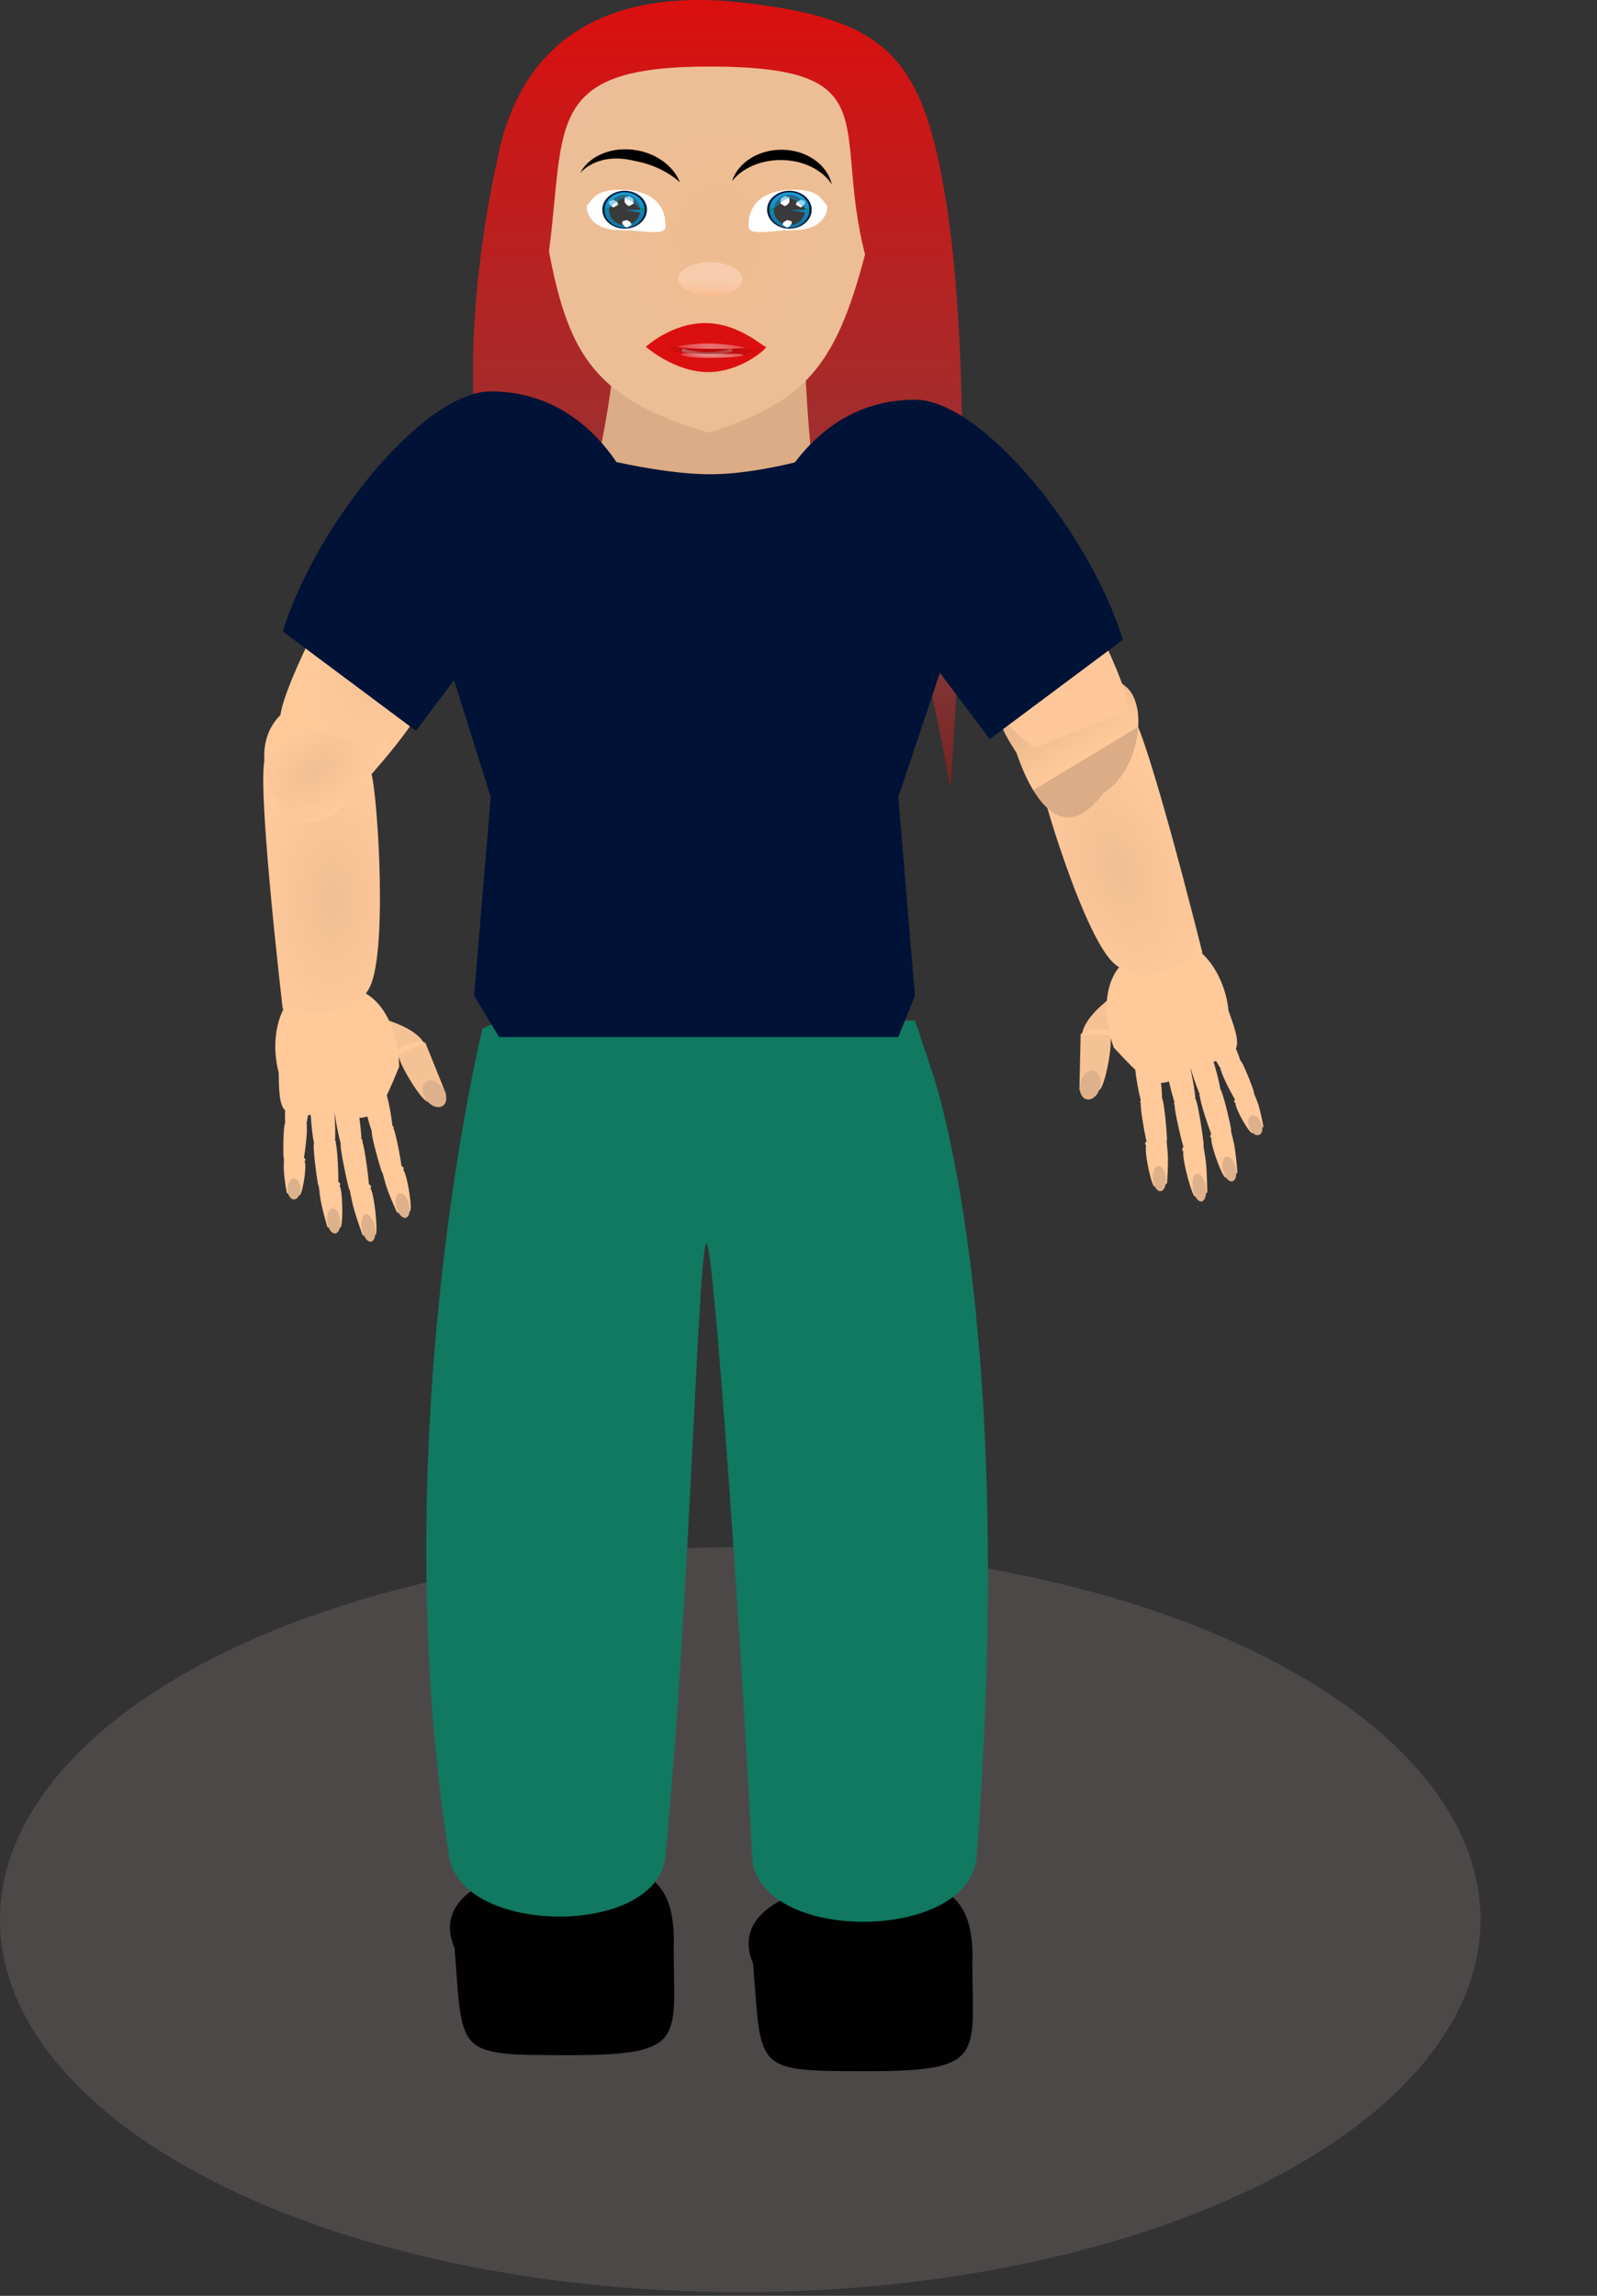 <svg width="96" height="138" viewBox="0 0 96 138" fill="none" xmlns="http://www.w3.org/2000/svg">
<rect x="0" y="0" width="96" height="138" fill="#333333" stroke="none"/>
<g id="Fiona">
<ellipse id="floor" cx="44.5" cy="115.389" rx="44.5" ry="22.389" fill="#4D4848"/>
<path id="chest" d="M31.212 26.056C38.875 28.01 47.906 27.93 53.074 26.056C62.468 22.65 51.78 35.548 53.852 60.757C54.352 66.833 43.341 72.725 41.738 72.725C40.135 72.725 29.094 67.041 29.624 60.757C31.673 36.441 21.637 23.615 31.212 26.056Z" fill="url(#paint0_linear)"/>
<g id="l-leg">
<g id="l-thigh">
<path id="l-quad-joint" d="M42 69.606C42 72.291 38.462 71.064 35.069 71.064C29.241 72.037 31.446 63.771 31.446 63.771C31.446 63.771 31.676 61.34 35.069 61.34C38.462 61.34 42 66.921 42 69.606Z" fill="#DDB18B"/>
<path id="l-quads" d="M32.512 65.452C34.002 64.637 38.049 65.886 40.218 70.638C43.479 77.786 39.615 89.573 39.615 89.573L30.409 89.745C30.409 89.745 25.995 69.02 32.512 65.452Z" fill="#E8B890"/>
</g>
<g id="leg">
<path id="l-caft" d="M29.864 91.937C31.772 86.864 39.559 86.789 39.945 92.3C40.571 101.232 39.487 104.447 38.098 114.093C37.305 119.598 29.677 120.531 28.638 115.08C26.304 102.832 26.303 101.403 29.864 91.937Z" fill="#E8B890"/>
<ellipse id="l-knee" cx="35.18" cy="90.458" rx="5.115" ry="2.322" fill="#DDB18B"/>
<path id="l-shoe" d="M40.5 117.096C40.5 122.537 41.325 123.532 34.325 123.532C27.325 123.532 27.825 123.564 27.325 117.096C25.825 113.613 30.735 112.121 34.325 112.121C37.914 112.121 40.675 112.089 40.5 117.096Z" fill="black"/>
</g>
</g>
<g id="r-leg">
<g id="quads">
<path id="Ellipse 55" d="M42.999 69.606C42.999 72.291 46.537 71.064 49.93 71.064C55.758 72.037 53.553 63.771 53.553 63.771C53.553 63.771 53.323 61.34 49.93 61.34C46.537 61.34 42.999 66.921 42.999 69.606Z" fill="#DDB18B"/>
<path id="Rectangle 81" d="M52.487 65.452C50.998 64.637 46.95 65.886 44.782 70.639C41.52 77.787 45.384 89.574 45.384 89.574L54.59 89.745C54.59 89.745 59.004 69.02 52.487 65.452Z" fill="#E8B890"/>
</g>
<g id="leg_2">
<path id="Rectangle 83" d="M55.135 91.938C53.226 86.864 45.44 86.789 45.054 92.301C44.428 101.233 45.511 104.448 46.901 114.093C47.694 119.599 55.322 120.532 56.361 115.08C58.695 102.833 58.696 101.403 55.135 91.938Z" fill="#E8B890"/>
<ellipse id="Ellipse 57" rx="5.115" ry="2.322" transform="matrix(-1 0 0 1 49.819 90.459)" fill="#DDB18B"/>
<path id="r-shoe" d="M58.453 118.059C58.453 123.5 59.278 124.495 52.278 124.495C45.278 124.495 45.778 124.527 45.278 118.059C43.778 114.576 48.688 113.084 52.278 113.084C55.867 113.084 58.629 113.052 58.453 118.059Z" fill="black"/>
</g>
</g>
<g id="face">
<g id="hears">
<path id="Vector 13" d="M52.029 9.941C50.394 10.727 52.335 12.338 51.544 13.747C51.663 14.323 52.425 17.924 52.656 16.779C53.076 14.695 52.716 16.598 53.031 14.603C53.335 12.678 52.53 13.567 53.407 10.77C53.69 9.867 53.51 9.23 52.029 9.941Z" fill="#F0BF96"/>
<path id="Vector 14" d="M32.882 9.694C34.629 10.147 32.956 12.077 33.963 13.296C33.936 13.877 33.747 17.517 33.337 16.449C32.592 14.505 33.249 16.285 32.622 14.408C32.017 12.597 32.956 13.308 31.645 10.759C31.222 9.936 31.301 9.284 32.882 9.694Z" fill="#F0BF96"/>
</g>
<path id="hair" d="M29.045 29.495L30.839 47.41L31.328 29.495L32.113 41.714L35 33.651L35.5 37.5L36 44L38.5 32.5L39.5 38.5L41 29.5C41 29.5 42.54 57.36 43.5 31C44.022 16.672 46.171 57.339 47.5 29L49.5 35.5L49 45.5C49 45.5 52 38.135 53.5 36.318C55 34.5 57.126 47.41 57.126 47.41C57.126 47.41 59 24.025 56.73 11.248C55.315 3.28 53.079 1.092 44.5 0.144C40 -0.354 32.048 -0.038 30 9.1C27.157 21.785 29.045 29.495 29.045 29.495Z" fill="url(#paint1_linear)"/>
<path id="neck" d="M36.991 20.016C36.991 15.826 48.361 15.014 48.361 20.016C48.361 25.017 49.252 31.806 49.252 31.806L42.848 30.912L34.999 31.806C34.999 31.806 36.991 24.205 36.991 20.016Z" fill="#DBAC85"/>
<path id="surface" d="M52 15.295C50.196 22.202 48.272 24.157 42.62 26.013C35.886 24.025 34.203 21.47 33 15.108C34 7.5 32.702 4 42.62 4C53.495 4 50 7.5 52 15.295Z" fill="url(#paint2_radial)"/>
<ellipse id="nose" rx="1.923" ry="1.012" transform="matrix(1 0.013 -0.027 1 42.701 16.773)" fill="url(#paint3_linear)"/>
<path id="l-eyebrow" fill-rule="evenodd" clip-rule="evenodd" d="M34.88 10.389C35.548 9.688 36.685 9.291 38.191 9.682C39.171 9.853 40.192 10.335 40.872 10.959C40.509 10.024 39.526 9.251 38.27 9.032C36.798 8.776 35.421 9.364 34.88 10.389Z" fill="black"/>
<g id="l-eye">
<path id="Eyeball" d="M40 13.5C40.134 14.259 38.761 13.834 37.279 13.834C35.798 13.834 35.268 13.049 35.268 12.379C35.67 11.923 35.804 11.406 37.279 11.406C39.694 11.406 40 12.829 40 13.5Z" fill="white"/>
<path id="Eye-outer-rim" d="M38.889 12.606C38.889 13.234 38.288 13.744 37.547 13.744C36.806 13.744 36.206 13.234 36.206 12.606C36.206 11.977 36.806 11.467 37.547 11.467C38.288 11.467 38.889 11.977 38.889 12.606Z" fill="#0B1A37"/>
<g id="Eye-inner-rim">
<path d="M38.755 12.62C38.755 13.207 38.215 13.683 37.548 13.683C36.882 13.683 36.341 13.207 36.341 12.62C36.341 12.034 36.882 11.558 37.548 11.558C38.215 11.558 38.755 12.034 38.755 12.62Z" fill="#159DD7"/>
<path d="M38.755 12.62C38.755 13.207 38.215 13.683 37.548 13.683C36.882 13.683 36.341 13.207 36.341 12.62C36.341 12.034 36.882 11.558 37.548 11.558C38.215 11.558 38.755 12.034 38.755 12.62Z" fill="url(#paint4_linear)" fill-opacity="0.22"/>
</g>
<path id="Pupil" d="M38.487 12.62C38.487 12.385 38.393 12.159 38.226 11.989C38.058 11.82 37.829 11.72 37.587 11.71C37.345 11.7 37.108 11.782 36.927 11.937C36.745 12.093 36.633 12.311 36.613 12.545C36.593 12.779 36.667 13.012 36.82 13.194C36.972 13.377 37.192 13.495 37.432 13.524C37.673 13.553 37.916 13.49 38.11 13.35C38.304 13.209 38.435 13.001 38.474 12.769L37.548 12.62H38.487Z" fill="#3A3A3A"/>
<g id="spec" style="mix-blend-mode:overlay">
<path d="M37.68 13.682L37.546 13.606L37.412 13.454V13.303L37.68 13.227L37.814 13.303L37.898 13.352L37.948 13.454V13.53L37.814 13.606L37.68 13.682Z" fill="white"/>
</g>
<g id="spec_2" style="mix-blend-mode:overlay">
<path d="M37.816 12.241L37.682 12.165L37.548 12.013V11.861L37.816 11.785L37.95 11.861L38.035 11.911L38.084 12.013V12.089L37.95 12.165L37.816 12.241Z" fill="white"/>
</g>
<g id="spec_3" style="mix-blend-mode:overlay">
<path d="M36.878 12.468L36.743 12.392L36.609 12.241V12.089L36.878 12.013L37.012 12.089L37.096 12.139L37.146 12.241V12.316L37.012 12.392L36.878 12.468Z" fill="white"/>
</g>
<g id="spec_4" style="mix-blend-mode:overlay">
<path d="M37.816 12.392L37.682 12.316L37.548 12.164V12.013L37.816 11.937L37.95 12.013L38.035 12.062L38.084 12.164V12.24L37.95 12.316L37.816 12.392Z" fill="white"/>
</g>
<path id="Eye-gloss" d="M36.34 12.695C36.34 12.923 37.028 11.937 37.547 11.937C38.065 11.937 38.754 12.989 38.754 12.695C38.754 12.402 38.62 11.633 37.547 11.557C36.474 11.633 36.34 12.402 36.34 12.695Z" fill="url(#paint5_linear)"/>
</g>
<g id="r-eye">
<path id="Eyeball_2" d="M45 13.5C44.866 14.259 46.239 13.834 47.721 13.834C49.202 13.834 49.732 13.049 49.732 12.379C49.33 11.923 49.196 11.406 47.721 11.406C45.306 11.406 45 12.829 45 13.5Z" fill="white"/>
<path id="Eye-outer-rim_2" d="M46.111 12.606C46.111 13.234 46.712 13.744 47.453 13.744C48.194 13.744 48.794 13.234 48.794 12.606C48.794 11.977 48.194 11.467 47.453 11.467C46.712 11.467 46.111 11.977 46.111 12.606Z" fill="#0B1A37"/>
<g id="Eye-inner-rim_2">
<path d="M46.245 12.62C46.245 13.207 46.785 13.683 47.452 13.683C48.118 13.683 48.659 13.207 48.659 12.62C48.659 12.034 48.118 11.558 47.452 11.558C46.785 11.558 46.245 12.034 46.245 12.62Z" fill="#159DD7"/>
<path d="M46.245 12.62C46.245 13.207 46.785 13.683 47.452 13.683C48.118 13.683 48.659 13.207 48.659 12.62C48.659 12.034 48.118 11.558 47.452 11.558C46.785 11.558 46.245 12.034 46.245 12.62Z" fill="url(#paint6_linear)" fill-opacity="0.22"/>
</g>
<path id="Pupil_2" d="M48.39 12.62C48.39 12.385 48.297 12.159 48.129 11.989C47.961 11.82 47.732 11.72 47.49 11.71C47.248 11.7 47.011 11.782 46.83 11.937C46.648 12.093 46.536 12.311 46.516 12.545C46.496 12.779 46.57 13.012 46.723 13.194C46.876 13.377 47.095 13.495 47.336 13.524C47.576 13.553 47.819 13.49 48.013 13.35C48.207 13.209 48.338 13.001 48.378 12.769L47.452 12.62H48.39Z" fill="#3A3A3A"/>
<g id="spec_5" style="mix-blend-mode:overlay">
<path d="M47.32 13.682L47.454 13.606L47.588 13.454V13.303L47.32 13.227L47.186 13.303L47.102 13.352L47.052 13.454V13.53L47.186 13.606L47.32 13.682Z" fill="white"/>
</g>
<g id="spec_6" style="mix-blend-mode:overlay">
<path d="M47.184 12.241L47.318 12.165L47.452 12.013V11.861L47.184 11.785L47.05 11.861L46.965 11.911L46.916 12.013V12.089L47.05 12.165L47.184 12.241Z" fill="white"/>
</g>
<g id="spec_7" style="mix-blend-mode:overlay">
<path d="M48.122 12.468L48.257 12.392L48.391 12.241V12.089L48.122 12.013L47.988 12.089L47.904 12.139L47.854 12.241V12.316L47.988 12.392L48.122 12.468Z" fill="white"/>
</g>
<g id="spec_8" style="mix-blend-mode:overlay">
<path d="M47.184 12.392L47.318 12.316L47.452 12.164V12.013L47.184 11.937L47.05 12.013L46.965 12.062L46.916 12.164V12.24L47.05 12.316L47.184 12.392Z" fill="white"/>
</g>
<path id="Eye-gloss_2" d="M48.66 12.695C48.66 12.923 47.972 11.937 47.453 11.937C46.935 11.937 46.246 12.989 46.246 12.695C46.246 12.402 46.38 11.633 47.453 11.557C48.526 11.633 48.66 12.402 48.66 12.695Z" fill="url(#paint7_linear)"/>
</g>
<path id="r-eyebrow" fill-rule="evenodd" clip-rule="evenodd" d="M50 11.079C49.443 10.214 48.279 9.62 46.933 9.62C45.687 9.62 44.597 10.13 44 10.891C44.354 9.802 45.551 9 46.974 9C48.477 9 49.729 9.895 50 11.079Z" fill="black"/>
<g id="mouth">
<path id="outer-lip" d="M46.038 20.845C46.22 20.845 44.585 22.366 42.568 22.366C40.551 22.366 38.824 20.845 38.824 20.845C38.824 20.845 40.368 19.42 42.385 19.42C44.403 19.42 45.855 20.845 46.038 20.845Z" fill="#DB0F0F"/>
<path id="Vector 15" d="M41 21.04C41 21.04 42.501 21.538 44 21.04" stroke="#D66D6D" stroke-width="0.2"/>
<g id="mask-lips">
<mask id="mask0" mask-type="alpha" maskUnits="userSpaceOnUse" x="40" y="20" width="6" height="2">
<path id="flap" d="M40.209 20.981C40.226 20.977 40.243 20.974 40.262 20.97C40.412 20.936 40.628 20.892 40.886 20.847C41.402 20.756 42.089 20.662 42.773 20.649C43.454 20.688 44.149 20.783 44.685 20.873C44.954 20.918 45.183 20.962 45.35 20.997C45.423 21.012 45.485 21.026 45.532 21.038C45.515 21.044 45.495 21.051 45.473 21.058C45.347 21.1 45.154 21.153 44.915 21.206C44.438 21.311 43.777 21.413 43.093 21.427C42.41 21.44 41.644 21.316 41.047 21.188C40.748 21.124 40.493 21.059 40.312 21.01C40.275 21 40.24 20.99 40.209 20.981Z" fill="url(#paint8_linear)" stroke="#C59D7A" stroke-width="0.1"/>
</mask>
<g mask="url(#mask0)">
<path id="inner-lip" d="M45.666 21.075C45.794 21.083 44.166 21.579 42.755 21.491C41.343 21.402 40.007 20.979 40.007 20.979C40.007 20.979 41.439 20.586 42.85 20.674C44.261 20.763 45.539 21.067 45.666 21.075Z" fill="url(#paint9_linear)"/>
<path id="Ellipse 50" d="M44.688 21.334C44.688 21.455 43.496 21.51 42.588 21.51C41.68 21.51 40.944 21.411 40.944 21.29C40.944 21.169 41.68 21.29 42.588 21.29C43.496 21.29 44.688 21.213 44.688 21.334Z" fill="white"/>
<path id="Ellipse 49" d="M44.764 20.926C44.529 20.93 43.832 20.985 42.74 20.97C40.713 20.941 40.813 20.836 40.696 20.838C40.578 20.84 41.594 20.63 42.686 20.645C43.778 20.66 44.999 20.921 44.764 20.926Z" fill="white"/>
</g>
</g>
</g>
</g>
<g id="l-arm-hand">
<g id="l-hand">
<g id="hand">
<g id="index">
<ellipse id="joint-03" rx="0.658" ry="0.255" transform="matrix(0.984 -0.192 0.241 0.966 22.379 65.417)" fill="#DDB18B"/>
<path id="inner" d="M21.828 65.567C22.006 65.631 22.762 65.264 23.037 65.392C23.311 65.519 23.657 67.881 23.591 67.868C23.525 67.856 22.5 68.115 22.383 68.043C22.266 67.971 21.651 65.502 21.828 65.567Z" fill="#FFC99A"/>
<ellipse id="joint-02" rx="0.658" ry="0.255" transform="matrix(0.984 -0.192 0.241 0.966 23.009 67.873)" fill="#FFC99A"/>
<path id="mid" d="M22.354 68.001C22.442 67.846 23.429 67.617 23.608 67.759C23.787 67.901 24.184 70.221 24.141 70.21C24.098 70.199 23.013 70.472 22.968 70.461C22.923 70.451 22.266 68.157 22.354 68.001Z" fill="#FFC99A"/>
<ellipse id="joint-01" rx="0.658" ry="0.255" transform="matrix(0.984 -0.192 0.241 0.966 23.62 70.336)" fill="#FFC99A"/>
<path id="outer" d="M23.007 70.534C22.986 70.46 24.012 69.876 24.276 70.367C24.541 70.857 24.818 72.887 24.625 72.808C24.432 72.729 23.921 73.004 23.853 72.853C23.183 71.353 23.206 71.245 23.007 70.534Z" fill="#FFC99A"/>
<path id="Ellipse 64" d="M24.589 72.387C24.691 72.794 24.599 73.159 24.385 73.201C24.17 73.242 23.914 72.946 23.812 72.538C23.71 72.131 23.802 71.766 24.016 71.725C24.231 71.683 24.487 71.979 24.589 72.387Z" fill="#DDB18B"/>
</g>
<g id="middle">
<ellipse id="joint-03_2" rx="0.654" ry="0.283" transform="matrix(0.994 -0.132 0.181 0.979 20.622 65.877)" fill="#DDB18B"/>
<path id="inner_2" d="M20.067 66.001C20.241 66.086 21.01 65.739 21.278 65.901C21.545 66.063 21.788 68.699 21.723 68.68C21.658 68.661 20.626 68.87 20.513 68.781C20.399 68.692 19.893 65.917 20.067 66.001Z" fill="#FFC99A"/>
<ellipse id="joint-02_2" rx="0.654" ry="0.283" transform="matrix(0.994 -0.132 0.181 0.979 21.141 68.643)" fill="#FFC99A"/>
<path id="mid_2" d="M20.485 68.73C20.579 68.566 21.572 68.393 21.745 68.565C21.918 68.737 22.22 71.33 22.177 71.314C22.135 71.298 21.042 71.511 20.997 71.496C20.953 71.48 20.39 68.894 20.485 68.73Z" fill="#FFC99A"/>
<ellipse id="joint-01_2" rx="0.654" ry="0.283" transform="matrix(0.994 -0.132 0.181 0.979 21.654 71.408)" fill="#FFC99A"/>
<path id="outer_2" d="M21.033 71.577C21.015 71.494 22.061 70.934 22.306 71.497C22.55 72.06 22.744 74.323 22.555 74.22C22.365 74.117 21.845 74.379 21.783 74.207C21.175 72.496 21.203 72.378 21.033 71.577Z" fill="#FFC99A"/>
<path id="Ellipse 64_2" d="M22.534 73.756C22.619 74.214 22.513 74.609 22.298 74.637C22.082 74.666 21.838 74.317 21.753 73.859C21.669 73.401 21.774 73.006 21.99 72.978C22.206 72.949 22.449 73.297 22.534 73.756Z" fill="#DDB18B"/>
</g>
<g id="pinky">
<ellipse id="joint-03_3" rx="0.654" ry="0.21" transform="matrix(0.998 0.095 -0.045 0.995 17.895 65.479)" fill="#DDB18B"/>
<path id="inner_3" d="M17.329 65.465C17.481 65.558 18.305 65.455 18.531 65.622C18.757 65.79 18.426 67.731 18.367 67.705C18.307 67.679 17.256 67.632 17.165 67.547C17.073 67.462 17.178 65.371 17.329 65.465Z" fill="#FFC99A"/>
<ellipse id="joint-02_3" rx="0.654" ry="0.21" transform="matrix(0.998 0.095 -0.045 0.995 17.804 67.566)" fill="#FFC99A"/>
<path id="mid_3" d="M17.148 67.503C17.275 67.403 18.28 67.468 18.412 67.625C18.543 67.781 18.279 69.703 18.242 69.683C18.204 69.664 17.093 69.608 17.052 69.589C17.012 69.569 17.02 67.603 17.148 67.503Z" fill="#FFC99A"/>
<ellipse id="joint-01_3" rx="0.654" ry="0.21" transform="matrix(0.998 0.095 -0.045 0.995 17.709 69.652)" fill="#FFC99A"/>
<path id="outer_3" d="M17.069 69.655C17.069 69.591 18.209 69.388 18.327 69.84C18.444 70.291 18.146 71.955 17.983 71.844C17.821 71.734 17.257 71.823 17.235 71.688C17.01 70.342 17.062 70.263 17.069 69.655Z" fill="#FFC99A"/>
<path id="Ellipse 64_3" d="M18.065 71.506C18.049 71.852 17.861 72.115 17.645 72.094C17.428 72.074 17.266 71.777 17.282 71.432C17.297 71.086 17.485 70.823 17.702 70.843C17.918 70.864 18.081 71.16 18.065 71.506Z" fill="#DDB18B"/>
</g>
<g id="ring">
<ellipse id="joint-03_4" rx="0.655" ry="0.255" transform="matrix(1.002 -0.05 0.1 0.99 19.283 66.157)" fill="#DDB18B"/>
<path id="inner_4" d="M18.716 66.229C18.881 66.317 19.679 66.058 19.931 66.222C20.182 66.386 20.181 68.774 20.118 68.752C20.055 68.73 19.008 68.846 18.903 68.759C18.798 68.671 18.55 66.141 18.716 66.229Z" fill="#FFC99A"/>
<ellipse id="joint-02_4" rx="0.655" ry="0.255" transform="matrix(1.002 -0.05 0.1 0.99 19.539 68.679)" fill="#FFC99A"/>
<path id="mid_4" d="M18.88 68.712C18.988 68.57 19.994 68.484 20.15 68.65C20.306 68.816 20.367 71.169 20.326 71.151C20.285 71.134 19.177 71.251 19.134 71.233C19.091 71.216 18.771 68.853 18.88 68.712Z" fill="#FFC99A"/>
<ellipse id="joint-01_4" rx="0.655" ry="0.255" transform="matrix(1.002 -0.05 0.1 0.99 19.794 71.2)" fill="#FFC99A"/>
<path id="outer_4" d="M19.165 71.308C19.155 71.232 20.249 70.8 20.44 71.323C20.631 71.846 20.615 73.894 20.436 73.789C20.257 73.683 19.714 73.883 19.669 73.724C19.222 72.144 19.26 72.04 19.165 71.308Z" fill="#FFC99A"/>
<path id="Ellipse 64_4" d="M20.455 73.371C20.497 73.789 20.355 74.137 20.138 74.147C19.921 74.158 19.71 73.828 19.668 73.411C19.626 72.993 19.768 72.645 19.985 72.634C20.203 72.624 20.413 72.953 20.455 73.371Z" fill="#DDB18B"/>
</g>
<g id="finger">
<path id="inner_5" d="M21.878 62.378L22.566 61.123C22.566 61.123 24.686 61.568 25.409 62.572C26.131 63.577 23.958 63.559 23.958 63.559L21.878 62.378Z" fill="#F5C296"/>
<ellipse id="joint-02_5" rx="1.08" ry="0.7" transform="matrix(0.745 -0.679 0.802 0.579 21.867 61.791)" fill="#DDB18B"/>
<ellipse id="joint-01_5" rx="0.83" ry="0.319" transform="matrix(1.032 -0.333 0.408 0.813 24.733 63.003)" fill="#FFC99A"/>
<path id="outer_5" d="M23.983 63.344C24.242 63.204 25.59 62.726 25.59 62.726L26.824 65.792C26.824 65.792 26.15 66.357 25.685 66.211C25.22 66.064 23.724 63.485 23.983 63.344Z" fill="#F5C296"/>
<path id="nail" d="M26.709 65.557C26.925 65.987 26.834 66.421 26.506 66.526C26.178 66.632 25.738 66.369 25.522 65.94C25.306 65.51 25.397 65.076 25.725 64.97C26.053 64.864 26.494 65.127 26.709 65.557Z" fill="#DDB18B"/>
</g>
<path id="palm" d="M23.992 64.132C22.819 66.951 22.583 67.662 20.001 66.921C16.932 67.181 16.792 67.242 16.753 64.474C16.029 61.773 17.262 58.472 19.923 59.65C22.192 58.645 23.976 61.204 23.992 64.132Z" fill="#FFC99A"/>
</g>
<path id="forarm" d="M22.271 46.377C21.929 45.995 16.803 45.124 16.025 45.431C15.248 45.738 16.996 60.649 16.996 60.649C16.996 60.649 21.367 61.798 22.343 59.061C23.319 56.324 22.613 46.759 22.271 46.377Z" fill="url(#paint10_radial)"/>
</g>
<path id="l-elbow" d="M16.556 47.989C15.499 45.917 15.5 43.429 17.931 42.221C19.914 40.744 24.594 38.566 25.431 39.733C26.268 40.901 26.431 42.221 20.588 48.45C18.891 50.259 17.21 49.273 16.556 47.989Z" fill="url(#paint11_radial)"/>
<path id="l-shoulder" d="M35.295 30.923C34.848 32.236 32.872 37.773 29.567 35.9C26.649 34.993 23.844 30.665 24.967 27.946C25.413 26.633 29.133 24.707 32.051 25.614C34.97 26.522 35.15 28.92 35.295 30.923Z" fill="#EFC49E"/>
<path id="l-tricepts" d="M24.681 29.259C26.269 29.435 32.165 31.983 33.584 32.428C35.003 32.873 23.297 45.02 22.752 44.919C22.206 44.818 18.273 43.665 17 43.429C15.727 43.194 23.093 29.082 24.681 29.259Z" fill="url(#paint12_radial)"/>
<path id="r-shoulder-wrapper" d="M25 43.926L28 39.946L30.5 38.951C32.5 37.458 45.01 37.968 40 31.985C37.5 29 38 29.498 38 29.498C38 29.498 35.685 23.527 29.5 23.527C25.5 23.527 19 31.488 17 37.956L25 43.926Z" fill="#001236"/>
</g>
<g id="r-arm-hand">
<g id="r-hand">
<g id="hand_2">
<g id="index_2">
<ellipse id="joint-03_5" rx="0.657" ry="0.255" transform="matrix(-0.991 0.164 0.115 0.987 68.918 63.611)" fill="#DDB18B"/>
<path id="inner_6" d="M69.485 63.559C69.342 63.681 68.504 63.602 68.292 63.817C68.08 64.032 68.588 66.364 68.646 66.33C68.703 66.295 69.755 66.18 69.839 66.072C69.923 65.963 69.629 63.437 69.485 63.559Z" fill="#FFC99A"/>
<ellipse id="joint-02_6" rx="0.657" ry="0.255" transform="matrix(-0.991 0.164 0.115 0.987 69.193 66.131)" fill="#FFC99A"/>
<path id="mid_5" d="M69.851 66.023C69.714 65.908 68.709 66.038 68.591 66.234C68.474 66.429 68.92 68.74 68.956 68.715C68.992 68.689 70.105 68.567 70.144 68.541C70.182 68.515 69.989 66.138 69.851 66.023Z" fill="#FFC99A"/>
<ellipse id="joint-01_6" rx="0.657" ry="0.255" transform="matrix(-0.991 0.164 0.115 0.987 69.488 68.651)" fill="#FFC99A"/>
<path id="outer_6" d="M70.132 68.623C70.125 68.546 68.959 68.357 68.884 68.909C68.809 69.461 69.265 71.458 69.418 71.317C69.571 71.176 70.147 71.255 70.157 71.09C70.256 69.451 70.196 69.358 70.132 68.623Z" fill="#FFC99A"/>
<path id="Ellipse 64_5" d="M69.303 70.909C69.352 71.327 69.566 71.636 69.781 71.6C69.997 71.564 70.133 71.197 70.084 70.78C70.036 70.363 69.822 70.054 69.606 70.09C69.391 70.125 69.255 70.492 69.303 70.909Z" fill="#DDB18B"/>
</g>
<g id="middle_2">
<ellipse id="joint-03_6" rx="0.653" ry="0.283" transform="matrix(-0.979 0.224 0.175 0.979 70.724 63.43)" fill="#DDB18B"/>
<path id="inner_7" d="M71.288 63.352C71.155 63.492 70.312 63.435 70.119 63.68C69.925 63.926 70.627 66.48 70.681 66.439C70.735 66.399 71.775 66.234 71.85 66.111C71.925 65.989 71.421 63.212 71.288 63.352Z" fill="#FFC99A"/>
<ellipse id="joint-02_7" rx="0.653" ry="0.283" transform="matrix(-0.979 0.224 0.175 0.979 71.213 66.201)" fill="#FFC99A"/>
<path id="mid_6" d="M71.859 66.053C71.713 65.932 70.722 66.117 70.62 66.338C70.519 66.56 71.15 69.094 71.184 69.064C71.218 69.034 72.317 68.852 72.353 68.822C72.389 68.792 72.005 66.174 71.859 66.053Z" fill="#FFC99A"/>
<ellipse id="joint-01_7" rx="0.653" ry="0.283" transform="matrix(-0.979 0.224 0.175 0.979 71.708 68.969)" fill="#FFC99A"/>
<path id="outer_7" d="M72.348 68.911C72.335 68.826 71.158 68.666 71.128 69.279C71.097 69.892 71.713 72.079 71.855 71.917C71.996 71.754 72.576 71.817 72.572 71.635C72.539 69.821 72.472 69.72 72.348 68.911Z" fill="#FFC99A"/>
<path id="Ellipse 64_6" d="M71.71 71.474C71.792 71.933 72.03 72.266 72.242 72.217C72.454 72.169 72.56 71.758 72.478 71.299C72.396 70.84 72.158 70.507 71.946 70.556C71.734 70.604 71.628 71.016 71.71 71.474Z" fill="#DDB18B"/>
</g>
<g id="pinky_2">
<ellipse id="joint-03_7" rx="0.653" ry="0.21" transform="matrix(-0.903 0.438 0.392 0.914 73.138 62.105)" fill="#DDB18B"/>
<path id="inner_8" d="M73.663 61.894C73.554 62.034 72.746 62.225 72.593 62.461C72.44 62.696 73.435 64.399 73.481 64.354C73.528 64.309 74.496 63.898 74.551 63.787C74.607 63.675 73.772 61.753 73.663 61.894Z" fill="#FFC99A"/>
<ellipse id="joint-02_8" rx="0.653" ry="0.21" transform="matrix(-0.903 0.438 0.392 0.914 73.959 64.028)" fill="#FFC99A"/>
<path id="mid_7" d="M74.552 63.739C74.397 63.69 73.479 64.102 73.411 64.295C73.343 64.487 74.267 66.195 74.295 66.163C74.324 66.132 75.345 65.692 75.376 65.66C75.406 65.627 74.706 63.789 74.552 63.739Z" fill="#FFC99A"/>
<ellipse id="joint-01_8" rx="0.653" ry="0.21" transform="matrix(-0.903 0.438 0.392 0.914 74.783 65.948)" fill="#FFC99A"/>
<path id="outer_8" d="M75.384 65.728C75.361 65.668 74.221 65.876 74.271 66.34C74.32 66.803 75.185 68.257 75.299 68.097C75.412 67.938 75.971 67.824 75.945 67.689C75.681 66.351 75.605 66.294 75.384 65.728Z" fill="#FFC99A"/>
<path id="Ellipse 64_7" d="M75.103 67.809C75.24 68.127 75.509 68.308 75.704 68.213C75.9 68.118 75.947 67.784 75.811 67.466C75.674 67.147 75.405 66.966 75.21 67.061C75.014 67.156 74.967 67.49 75.103 67.809Z" fill="#DDB18B"/>
</g>
<g id="ring_2">
<ellipse id="joint-03_8" rx="0.654" ry="0.255" transform="matrix(-0.957 0.303 0.255 0.961 72.078 63.223)" fill="#DDB18B"/>
<path id="inner_9" d="M72.635 63.093C72.511 63.233 71.672 63.269 71.495 63.511C71.317 63.752 72.159 65.987 72.211 65.945C72.262 65.903 73.284 65.646 73.351 65.528C73.418 65.409 72.759 62.953 72.635 63.093Z" fill="#FFC99A"/>
<ellipse id="joint-02_9" rx="0.654" ry="0.255" transform="matrix(-0.957 0.303 0.255 0.961 72.727 65.675)" fill="#FFC99A"/>
<path id="mid_8" d="M73.356 65.475C73.204 65.381 72.232 65.651 72.145 65.861C72.057 66.071 72.829 68.295 72.861 68.265C72.893 68.235 73.972 67.957 74.006 67.926C74.04 67.895 73.508 65.57 73.356 65.475Z" fill="#FFC99A"/>
<ellipse id="joint-01_9" rx="0.654" ry="0.255" transform="matrix(-0.957 0.303 0.255 0.961 73.376 68.125)" fill="#FFC99A"/>
<path id="outer_9" d="M74.003 68.006C73.986 67.931 72.809 67.909 72.815 68.465C72.82 69.022 73.557 70.934 73.687 70.773C73.818 70.612 74.397 70.609 74.383 70.445C74.245 68.809 74.172 68.725 74.003 68.006Z" fill="#FFC99A"/>
<path id="Ellipse 64_8" d="M73.523 70.389C73.63 70.795 73.886 71.071 74.093 71.005C74.301 70.94 74.381 70.558 74.274 70.151C74.166 69.745 73.91 69.469 73.703 69.535C73.496 69.601 73.415 69.983 73.523 70.389Z" fill="#DDB18B"/>
</g>
<g id="finger_2">
<path id="inner_10" d="M68.315 60.59L67.228 59.654C67.228 59.654 65.399 60.811 65.076 62.004C64.754 63.197 66.782 62.422 66.782 62.422L68.315 60.59Z" fill="#F5C296"/>
<ellipse id="joint-02_10" rx="1.08" ry="0.699" transform="matrix(-0.936 -0.376 -0.548 0.823 68.118 60.037)" fill="#EAC2A0"/>
<ellipse id="joint-01_10" rx="0.83" ry="0.319" transform="matrix(-1.083 0.048 -0.096 0.905 65.86 62.171)" fill="#FFC99A"/>
<path id="outer_10" d="M66.683 62.23C66.391 62.188 64.96 62.211 64.96 62.211L64.885 65.513C64.885 65.513 65.715 65.807 66.1 65.508C66.484 65.208 66.976 62.271 66.683 62.23Z" fill="#F5C296"/>
<path id="nail_2" d="M64.91 65.253C64.859 65.731 65.097 66.105 65.442 66.09C65.786 66.075 66.106 65.675 66.157 65.197C66.207 64.719 65.969 64.344 65.625 64.36C65.28 64.375 64.96 64.775 64.91 65.253Z" fill="#DDB18B"/>
</g>
<path id="palm_2" d="M66.953 62.97C69.046 65.202 69.517 65.785 71.674 64.189C74.639 63.363 74.793 63.371 73.854 60.765C73.58 57.983 71.262 55.322 69.185 57.353C66.705 57.204 65.937 60.223 66.953 62.97Z" fill="#FFC99A"/>
</g>
<path id="r-forarm" d="M62.309 45.742C62.495 45.266 66.988 42.661 67.825 42.677C68.661 42.694 72.278 57.267 72.278 57.267C72.278 57.267 68.59 59.869 66.711 57.646C64.833 55.424 62.123 46.219 62.309 45.742Z" fill="url(#paint13_radial)"/>
<path id="r-elbow" d="M61.1 45.248C62.087 48.139 63.935 50.922 66.336 47.66C68.239 46.514 68.974 43.153 68.004 41.638C67.034 40.124 63.141 40.154 61.238 41.3C59.335 42.446 60.13 43.734 61.1 45.248Z" fill="url(#paint14_linear)"/>
</g>
<path id="r-shoulder" d="M49.663 30.923C50.109 32.236 52.085 37.773 55.39 35.9C58.308 34.992 61.113 30.665 59.99 27.945C59.544 26.632 55.824 24.706 52.906 25.614C49.987 26.521 49.807 28.919 49.663 30.923Z" fill="#EFC49E"/>
<path id="r-tricepts" d="M60.276 29.258C58.688 29.434 52.792 31.983 51.373 32.427C49.954 32.872 61.659 45.019 62.205 44.918C62.751 44.817 66.4 43.124 67.673 42.888C68.946 42.653 61.864 29.081 60.276 29.258Z" fill="#FDC799"/>
<path id="r-shoulder-wrapper_2" d="M59.5 44.424L56.5 40.444L54 39.449C52.001 37.956 39.491 38.466 44.501 32.483C47 29.498 46.501 29.996 46.501 29.996C46.501 29.996 48.816 24.025 55 24.025C59 24.026 65.501 31.986 67.501 38.454L59.5 44.424Z" fill="#001236"/>
</g>
<path id="pants" d="M55 61.34H30L29 61.838C29 61.838 23 86.217 27 111.591C27.756 116.39 39.53 116.426 40 111.591C41.5 96.168 42 73.779 42.5 74.774C43 75.769 44.71 101.143 45.209 111.591C45.46 116.831 58.311 116.822 58.709 111.591C61.21 78.754 56 64.326 56 64.326L55 61.34Z" fill="#107960"/>
<path id="shirt" d="M27 39.947L21.5 30.991L26.5 26.016L34 27.011C34 27.011 39.332 28.59 43 28.503C46.492 28.421 50.5 27.011 50.5 27.011L58.5 26.016L63.5 30.991L57 38.952L54 47.907L55 59.848L54 62.336H30L28.5 59.848L29.5 47.907L27 39.947Z" fill="#001236"/>
</g>
<defs>
<linearGradient id="paint0_linear" x1="42.188" y1="-11.782" x2="41.999" y2="67.914" gradientUnits="userSpaceOnUse">
<stop stop-color="#FFDDBF"/>
<stop offset="1" stop-color="#E7B68C"/>
</linearGradient>
<linearGradient id="paint1_linear" x1="43.142" y1="0" x2="43.142" y2="47.41" gradientUnits="userSpaceOnUse">
<stop stop-color="#DB0F0F"/>
<stop offset="0.802" stop-color="#863C3C"/>
<stop offset="1" stop-color="#752222"/>
</linearGradient>
<radialGradient id="paint2_radial" cx="0" cy="0" r="1" gradientUnits="userSpaceOnUse" gradientTransform="translate(43.234 14.277) rotate(90) scale(12.395 10.161)">
<stop offset="0.002" stop-color="#EFBC90"/>
<stop offset="1" stop-color="#ECBE97"/>
</radialGradient>
<linearGradient id="paint3_linear" x1="1.923" y1="0" x2="1.923" y2="2.025" gradientUnits="userSpaceOnUse">
<stop stop-color="#FFDAC2" stop-opacity="0.54"/>
<stop offset="1" stop-color="#FD9C60"/>
</linearGradient>
<linearGradient id="paint4_linear" x1="37.548" y1="11.558" x2="37.548" y2="13.683" gradientUnits="userSpaceOnUse">
<stop stop-opacity="0"/>
<stop offset="0.766"/>
<stop offset="1"/>
</linearGradient>
<linearGradient id="paint5_linear" x1="37.681" y1="12.468" x2="37.681" y2="13.53" gradientUnits="userSpaceOnUse">
<stop stop-color="#159DD7" stop-opacity="0.46"/>
<stop offset="0" stop-opacity="0.818"/>
<stop offset="0" stop-opacity="0.816"/>
<stop offset="0" stop-color="#00936F" stop-opacity="0.577"/>
<stop offset="1" stop-color="#003A2C" stop-opacity="0"/>
</linearGradient>
<linearGradient id="paint6_linear" x1="47.452" y1="11.558" x2="47.452" y2="13.683" gradientUnits="userSpaceOnUse">
<stop stop-opacity="0"/>
<stop offset="0.766"/>
<stop offset="1"/>
</linearGradient>
<linearGradient id="paint7_linear" x1="47.319" y1="12.468" x2="47.319" y2="13.53" gradientUnits="userSpaceOnUse">
<stop stop-color="#159DD7" stop-opacity="0.46"/>
<stop offset="0" stop-opacity="0.818"/>
<stop offset="0" stop-opacity="0.816"/>
<stop offset="0" stop-color="#00936F" stop-opacity="0.577"/>
<stop offset="1" stop-color="#003A2C" stop-opacity="0"/>
</linearGradient>
<linearGradient id="paint8_linear" x1="42.634" y1="20.605" x2="42.649" y2="21.396" gradientUnits="userSpaceOnUse">
<stop stop-color="#9D0101"/>
<stop offset="1" stop-color="#6A0808"/>
</linearGradient>
<linearGradient id="paint9_linear" x1="42.784" y1="20.648" x2="42.735" y2="21.42" gradientUnits="userSpaceOnUse">
<stop stop-color="#A50505"/>
<stop offset="1" stop-color="#750202"/>
</linearGradient>
<radialGradient id="paint10_radial" cx="0" cy="0" r="1" gradientUnits="userSpaceOnUse" gradientTransform="translate(19.971 54.101) rotate(89.792) scale(8.355 4.67)">
<stop stop-color="#F1BF94"/>
<stop offset="1" stop-color="#FFC99A"/>
</radialGradient>
<radialGradient id="paint11_radial" cx="0" cy="0" r="1" gradientUnits="userSpaceOnUse" gradientTransform="translate(18.945 46.295) rotate(-125.639) scale(2.602 4.476)">
<stop stop-color="#F1BF94"/>
<stop offset="1" stop-color="#FFC99A"/>
</radialGradient>
<radialGradient id="paint12_radial" cx="0" cy="0" r="1" gradientUnits="userSpaceOnUse" gradientTransform="translate(24.569 37.76) rotate(122.942) scale(8.466 4.529)">
<stop stop-color="#F1BF94"/>
<stop offset="1" stop-color="#FFC99A"/>
</radialGradient>
<radialGradient id="paint13_radial" cx="0" cy="0" r="1" gradientUnits="userSpaceOnUse" gradientTransform="translate(67.185 52.173) rotate(69.587) scale(8.36 4.667)">
<stop stop-color="#F1BF94"/>
<stop offset="1" stop-color="#FFC99A"/>
</radialGradient>
<linearGradient id="paint14_linear" x1="60.632" y1="40.783" x2="63.99" y2="46.361" gradientUnits="userSpaceOnUse">
<stop stop-color="#DBAC85"/>
<stop offset="1" stop-color="#FFC99A"/>
<stop offset="1" stop-color="#DBAC85"/>
</linearGradient>
</defs>
</svg>
